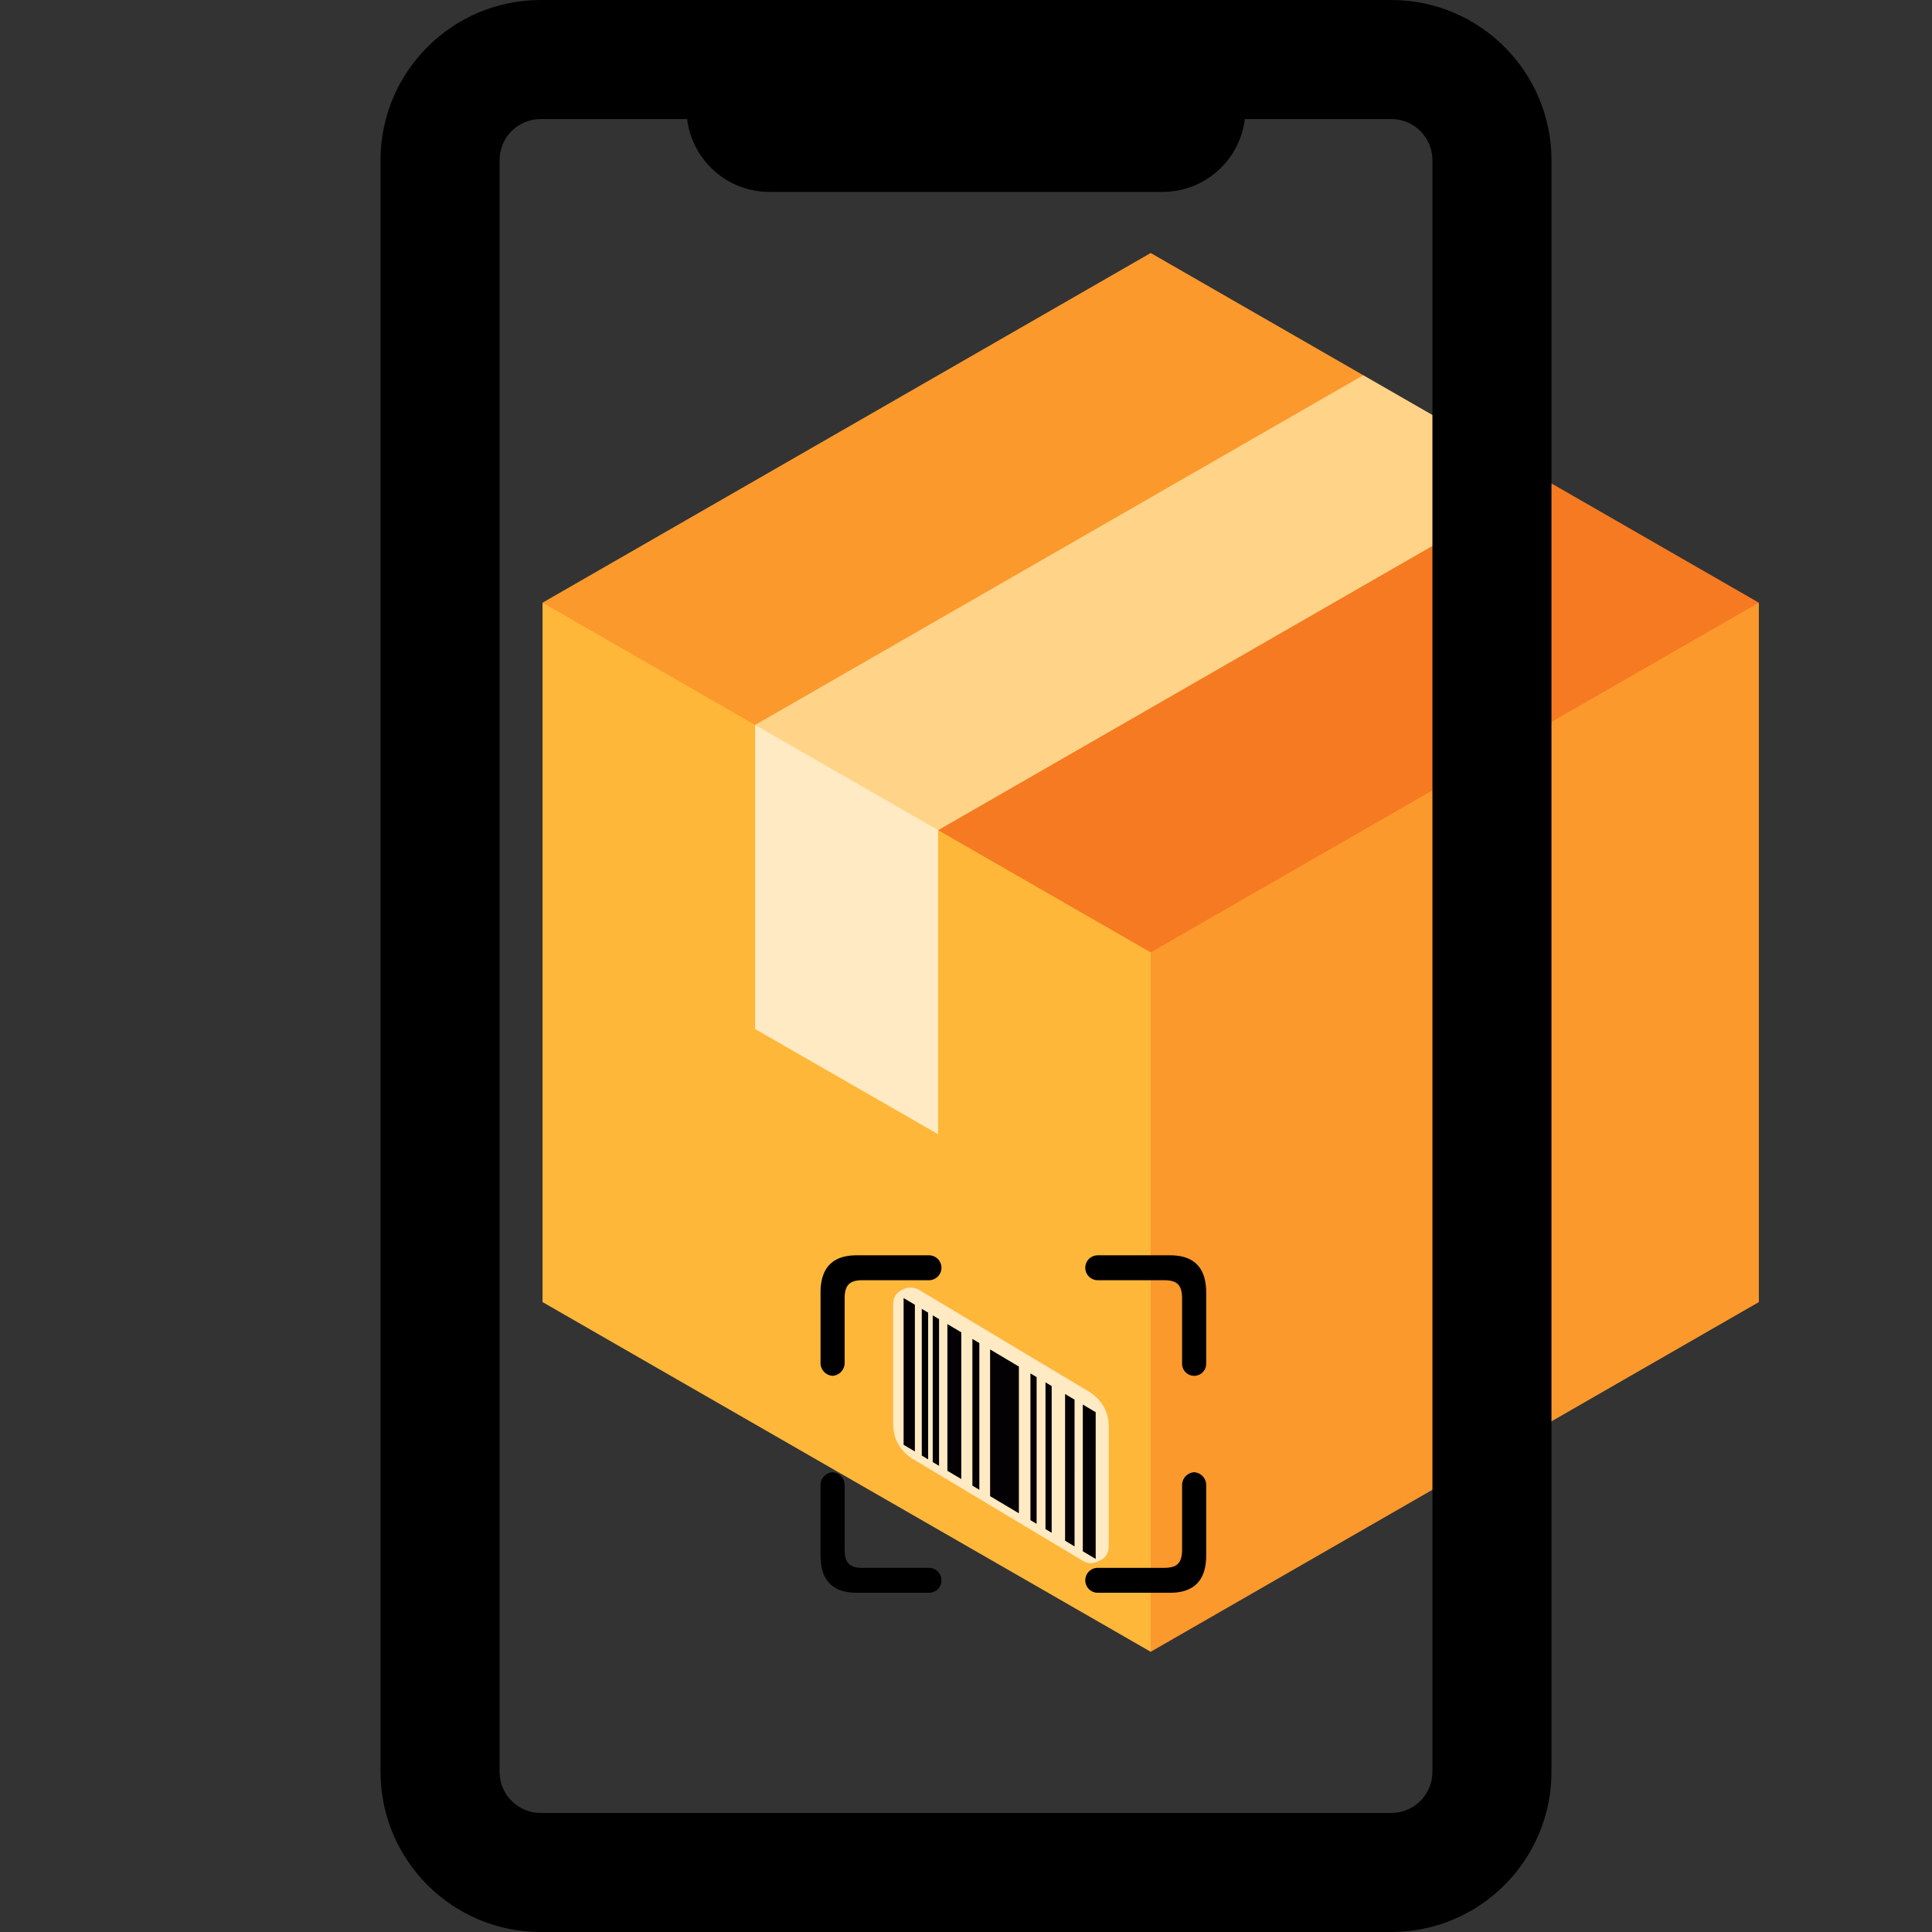 <?xml version="1.0" encoding="UTF-8" standalone="no"?>
<!-- Uploaded to: SVG Repo, www.svgrepo.com, Generator: SVG Repo Mixer Tools -->

<svg
   height="800px"
   width="800px"
   version="1.1"
   id="Layer_1"
   viewBox="0 0 460 460"
   xml:space="preserve"
   sodipodi:docname="JustLogoColetor.svg"
   inkscape:version="1.3.2 (091e20e, 2023-11-25, custom)"
   xmlns:inkscape="http://www.inkscape.org/namespaces/inkscape"
   xmlns:sodipodi="http://sodipodi.sourceforge.net/DTD/sodipodi-0.dtd"
   xmlns="http://www.w3.org/2000/svg"
   xmlns:svg="http://www.w3.org/2000/svg"><rect x="0" y="0" width="460" height="460" fill="#333333" stroke="none"/><defs
   id="defs1"><clipPath
     id="clip0"><rect
       width="105.014"
       height="162.115"
       fill="white"
       transform="translate(0.685 0.946)"
       id="rect11" /></clipPath></defs><sodipodi:namedview
   id="namedview1"
   pagecolor="#ffffff"
   bordercolor="#000000"
   borderopacity="0.25"
   inkscape:showpageshadow="2"
   inkscape:pageopacity="0.0"
   inkscape:pagecheckerboard="0"
   inkscape:deskcolor="#d1d1d1"
   inkscape:zoom="1.07625"
   inkscape:cx="399.53542"
   inkscape:cy="400"
   inkscape:window-width="1920"
   inkscape:window-height="1057"
   inkscape:window-x="-8"
   inkscape:window-y="-8"
   inkscape:window-maximized="1"
   inkscape:current-layer="Layer_1" />
<g
   id="XMLID_1135_"
   inkscape:label="Box"
   transform="matrix(0.724,0,0,0.724,107.455,60.24)">
	<polygon
   id="XMLID_1136_"
   style="fill:#fb992d"
   points="200.002,210 230.002,460 430.002,345 430.002,115 " />
	<polygon
   id="XMLID_1137_"
   style="fill:#ffb739"
   points="230.001,200 230.001,460 30.001,345 30.001,115 " />
	<polygon
   id="XMLID_1138_"
   style="fill:#fb992d"
   points="229.998,0 29.998,115 99.913,155.199 232.373,116.28 299.907,40.193 " />
	<polygon
   id="XMLID_1139_"
   style="fill:#f67a21"
   points="226.657,114.279 160.096,189.804 229.998,230 429.998,115 360.098,74.798 " />
	<polygon
   id="XMLID_1140_"
   style="fill:#ffeac3"
   points="160.096,189.804 160.096,289.803 99.913,255.199 99.913,155.199 157.924,159.73 " />
	<polygon
   id="XMLID_1141_"
   style="fill:#ffd488"
   points="99.913,155.199 299.907,40.193 360.098,74.798 160.096,189.804 " />
<path
   style="font-size:100.16px;line-height:1.2;font-family:Webdings;-inkscape-font-specification:Webdings;text-align:center;white-space:pre;fill:#ffeac3;fill-opacity:1;stroke-width:82.011"
   d="m 216.225,386.101 q 0,-7.23 -6.118,-11.402 L 153.933,341.051 q -2.781,-1.669 -5.84,0 -2.781,1.39 -2.781,4.727 v 39.21 q 0,7.23 6.118,11.402 l 56.173,33.648 q 2.781,1.668 5.562,0 3.059,-1.391 3.059,-4.728 z"
   id="text2" /><path
   style="fill:#030104"
   d="M 0,1.803 H 0.897 V 13.47 H 0 Z M 1.446,13.47 H 1.951 V 1.803 H 1.446 Z m 0.869,0 H 2.819 V 1.803 H 2.315 Z m 1.167,0 H 4.586 V 1.803 H 3.482 Z m 1.988,0 H 6.022 V 1.803 H 5.47 Z m 1.408,0 H 9.166 V 1.803 H 6.878 Z m 5.962,0 h 0.752 V 1.803 H 12.84 Z M 14.248,1.803 V 13.47 h 1.025 V 1.803 Z M 10.084,13.47 h 0.492 V 1.803 h -0.492 z m 1.197,0 h 0.492 V 1.803 h -0.492 z"
   id="path1"
   transform="matrix(4.136,2.458,0,4.136,148.742,336.215)" /></g><g
   id="g1"
   transform="matrix(4.136,2.458,0,4.136,148.742,336.215)">
	
</g><g
   style="fill:#000000"
   id="g3"
   transform="matrix(1.913,0,0,1.913,191.539,289.316)"><path
     d="m 48.5,32 a 1.61,1.61 0 0 0 -1.5,1.5 v 8.08 c 0,1.71 -0.59,2.32 -2.25,2.32 h -8.25 a 1.55,1.55 0 0 0 0,3.1 h 9 c 3,0 4.5,-1.55 4.5,-4.65 v -8.85 a 1.61,1.61 0 0 0 -1.5,-1.5 z"
     id="path25" /><path
     d="m 3.5,32 a 1.61,1.61 0 0 0 -1.5,1.5 v 8.85 c 0,3.1 1.5,4.65 4.5,4.65 h 9 a 1.55,1.55 0 0 0 0,-3.1 H 7.25 c -1.66,0 -2.25,-0.61 -2.25,-2.32 V 33.5 A 1.61,1.61 0 0 0 3.5,32 Z"
     id="path24" /><path
     d="m 36.5,5 a 1.55,1.55 0 0 0 0,3.1 h 8.25 c 1.66,0 2.25,0.61 2.25,2.32 v 8.08 a 1.5,1.5 0 0 0 3,0 V 9.65 c 0,-3.1 -1.5,-4.65 -4.5,-4.65 z"
     id="path13" /><path
     d="m 6.5,5 c -3,0 -4.5,1.55 -4.5,4.65 v 8.85 a 1.61,1.61 0 0 0 1.5,1.5 1.61,1.61 0 0 0 1.5,-1.5 v -8.08 c 0,-1.71 0.59,-2.32 2.25,-2.32 h 8.25 a 1.55,1.55 0 0 0 0,-3.1 z"
     id="path12" /></g><g
   style="fill:#000000"
   id="g4"
   transform="matrix(2.3,0,0,2.3,-1046.629,-1830.799)"><path
     d="m 599.091,796 h -88.068 c -9.139,0 -16.574,7.435 -16.574,16.572 v 166.854 c 0,9.138 7.436,16.573 16.574,16.573 h 88.068 c 9.138,0 16.572,-7.436 16.572,-16.573 V 812.572 c 0,-9.137 -7.434,-16.572 -16.572,-16.572 z m 4.248,183.427 c 0,2.343 -1.906,4.25 -4.248,4.25 h -88.068 c -2.344,0 -4.25,-1.907 -4.25,-4.25 V 812.572 c 0,-2.343 1.907,-4.249 4.25,-4.249 h 15.164 c 0.515,4.248 4.132,7.541 8.519,7.541 h 40.697 c 4.392,0 8.005,-3.293 8.52,-7.541 h 15.169 c 2.342,0 4.248,1.906 4.248,4.249 v 166.855 z"
     id="path1-5" /></g>
</svg>
